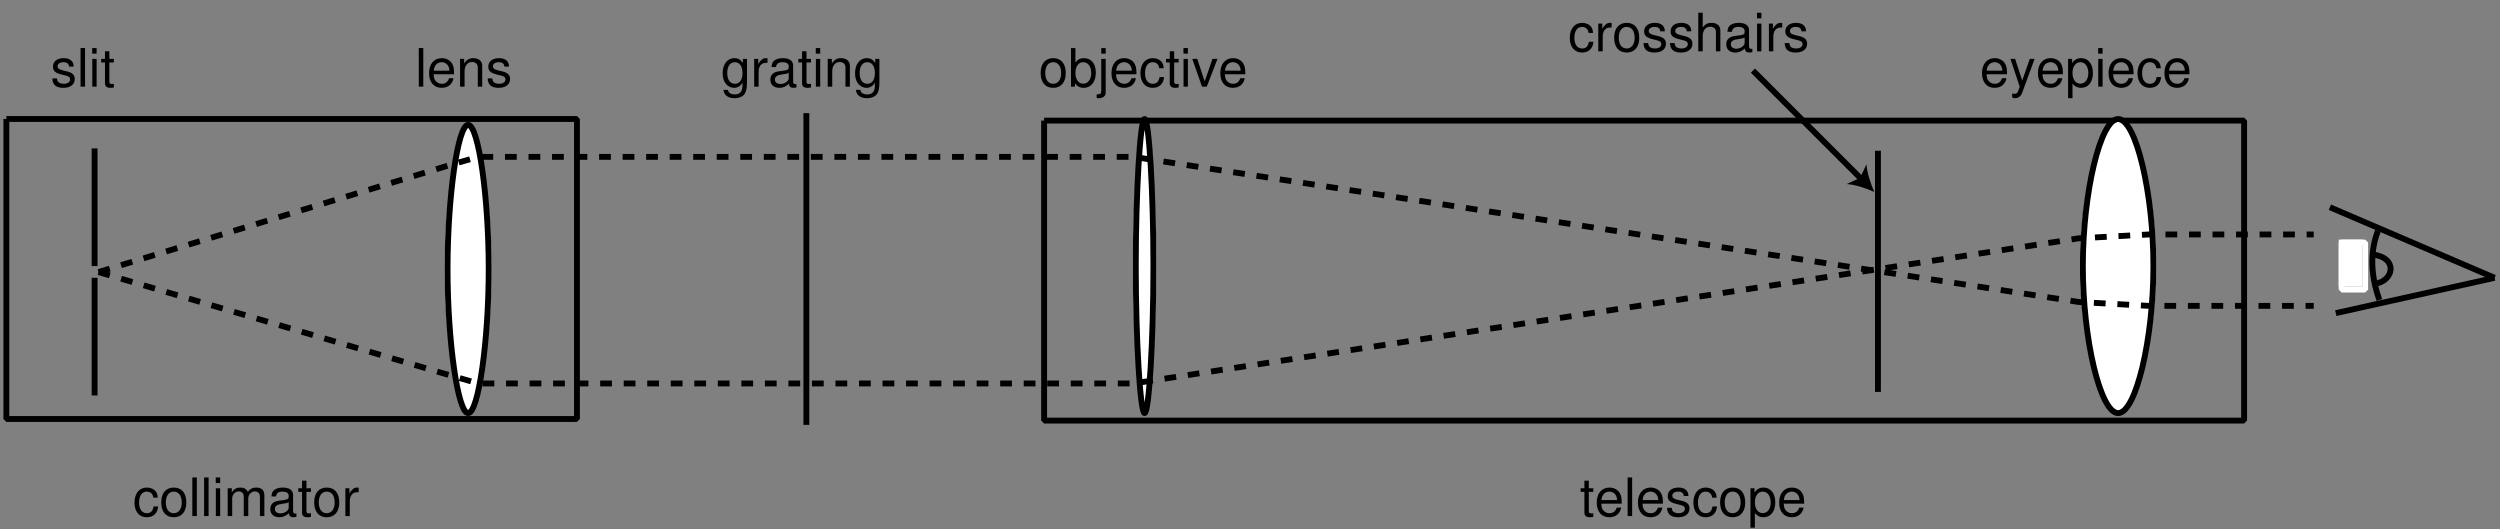 <?xml version="1.0" encoding="UTF-8"?>
<svg xmlns="http://www.w3.org/2000/svg" xmlns:xlink="http://www.w3.org/1999/xlink" width="425pt" height="90pt" viewBox="0 0 425 90" version="1.1">
<rect x="0" y="0" width="425" height="90" fill="#808080" stroke="none"/>
<defs>
<g>
<symbol overflow="visible" id="glyph0-0">
<path style="stroke:none;" d=""/>
</symbol>
<symbol overflow="visible" id="glyph0-1">
<path style="stroke:none;" d="M 2.453 -4.844 C 1.125 -4.844 0.328 -3.906 0.328 -2.328 C 0.328 -0.734 1.109 0.203 2.453 0.203 C 3.781 0.203 4.594 -0.734 4.594 -2.281 C 4.594 -3.922 3.812 -4.844 2.453 -4.844 Z M 2.453 -4.156 C 3.297 -4.156 3.812 -3.469 3.812 -2.297 C 3.812 -1.188 3.281 -0.484 2.453 -0.484 C 1.625 -0.484 1.109 -1.172 1.109 -2.328 C 1.109 -3.453 1.625 -4.156 2.453 -4.156 Z "/>
</symbol>
<symbol overflow="visible" id="glyph0-2">
<path style="stroke:none;" d="M 0.484 -6.562 L 0.484 0 L 1.156 0 L 1.156 -0.609 C 1.516 -0.047 2 0.203 2.656 0.203 C 3.891 0.203 4.703 -0.812 4.703 -2.375 C 4.703 -3.906 3.938 -4.844 2.688 -4.844 C 2.047 -4.844 1.578 -4.609 1.234 -4.078 L 1.234 -6.562 Z M 2.547 -4.156 C 3.391 -4.156 3.922 -3.422 3.922 -2.297 C 3.922 -1.219 3.359 -0.5 2.547 -0.5 C 1.75 -0.5 1.234 -1.219 1.234 -2.328 C 1.234 -3.422 1.75 -4.156 2.547 -4.156 Z "/>
</symbol>
<symbol overflow="visible" id="glyph0-3">
<path style="stroke:none;" d="M 0.625 -4.719 L 0.625 0.688 C 0.625 1.156 0.484 1.312 0.016 1.312 C -0.016 1.312 -0.016 1.312 -0.156 1.297 L -0.156 1.938 C -0.078 1.953 -0.031 1.969 0.094 1.969 C 0.938 1.969 1.375 1.625 1.375 0.984 L 1.375 -4.719 Z M 1.375 -6.562 L 0.625 -6.562 L 0.625 -5.609 L 1.375 -5.609 Z "/>
</symbol>
<symbol overflow="visible" id="glyph0-4">
<path style="stroke:none;" d="M 4.609 -2.109 C 4.609 -2.828 4.562 -3.266 4.422 -3.609 C 4.125 -4.391 3.406 -4.844 2.516 -4.844 C 1.203 -4.844 0.359 -3.844 0.359 -2.297 C 0.359 -0.75 1.172 0.203 2.5 0.203 C 3.578 0.203 4.328 -0.406 4.516 -1.438 L 3.766 -1.438 C 3.562 -0.812 3.125 -0.484 2.531 -0.484 C 2.047 -0.484 1.641 -0.703 1.391 -1.094 C 1.219 -1.375 1.156 -1.641 1.141 -2.109 Z M 1.156 -2.719 C 1.219 -3.594 1.75 -4.156 2.516 -4.156 C 3.25 -4.156 3.812 -3.547 3.812 -2.766 C 3.812 -2.75 3.812 -2.734 3.812 -2.719 Z "/>
</symbol>
<symbol overflow="visible" id="glyph0-5">
<path style="stroke:none;" d="M 4.234 -3.125 C 4.203 -3.594 4.109 -3.891 3.922 -4.156 C 3.594 -4.594 3.031 -4.844 2.375 -4.844 C 1.109 -4.844 0.281 -3.844 0.281 -2.281 C 0.281 -0.75 1.094 0.203 2.359 0.203 C 3.484 0.203 4.203 -0.469 4.297 -1.625 L 3.531 -1.625 C 3.406 -0.859 3.031 -0.484 2.391 -0.484 C 1.562 -0.484 1.062 -1.156 1.062 -2.281 C 1.062 -3.453 1.547 -4.156 2.359 -4.156 C 3 -4.156 3.391 -3.781 3.484 -3.125 Z "/>
</symbol>
<symbol overflow="visible" id="glyph0-6">
<path style="stroke:none;" d="M 2.281 -4.719 L 1.516 -4.719 L 1.516 -6.016 L 0.766 -6.016 L 0.766 -4.719 L 0.125 -4.719 L 0.125 -4.109 L 0.766 -4.109 L 0.766 -0.547 C 0.766 -0.062 1.094 0.203 1.672 0.203 C 1.859 0.203 2.031 0.188 2.281 0.141 L 2.281 -0.484 C 2.188 -0.453 2.062 -0.453 1.922 -0.453 C 1.609 -0.453 1.516 -0.547 1.516 -0.875 L 1.516 -4.109 L 2.281 -4.109 Z "/>
</symbol>
<symbol overflow="visible" id="glyph0-7">
<path style="stroke:none;" d="M 1.344 -4.719 L 0.609 -4.719 L 0.609 0 L 1.344 0 Z M 1.344 -6.562 L 0.594 -6.562 L 0.594 -5.609 L 1.344 -5.609 Z "/>
</symbol>
<symbol overflow="visible" id="glyph0-8">
<path style="stroke:none;" d="M 2.562 0 L 4.375 -4.719 L 3.531 -4.719 L 2.203 -0.891 L 0.938 -4.719 L 0.094 -4.719 L 1.75 0 Z "/>
</symbol>
<symbol overflow="visible" id="glyph0-9">
<path style="stroke:none;" d="M 3.484 -4.719 L 2.188 -1.047 L 0.984 -4.719 L 0.188 -4.719 L 1.766 0.016 L 1.484 0.766 C 1.375 1.094 1.203 1.219 0.875 1.219 C 0.781 1.219 0.641 1.203 0.484 1.172 L 0.484 1.844 C 0.641 1.922 0.797 1.969 0.984 1.969 C 1.234 1.969 1.5 1.875 1.688 1.734 C 1.922 1.562 2.062 1.375 2.203 0.984 L 4.297 -4.719 Z "/>
</symbol>
<symbol overflow="visible" id="glyph0-10">
<path style="stroke:none;" d="M 0.484 1.969 L 1.234 1.969 L 1.234 -0.5 C 1.641 -0.016 2.078 0.203 2.688 0.203 C 3.906 0.203 4.703 -0.781 4.703 -2.281 C 4.703 -3.859 3.938 -4.844 2.688 -4.844 C 2.047 -4.844 1.531 -4.562 1.172 -4 L 1.172 -4.719 L 0.484 -4.719 Z M 2.562 -4.156 C 3.391 -4.156 3.922 -3.422 3.922 -2.297 C 3.922 -1.219 3.375 -0.5 2.562 -0.5 C 1.766 -0.5 1.234 -1.219 1.234 -2.328 C 1.234 -3.422 1.766 -4.156 2.562 -4.156 Z "/>
</symbol>
<symbol overflow="visible" id="glyph0-11">
<path style="stroke:none;" d="M 0.625 -4.719 L 0.625 0 L 1.375 0 L 1.375 -2.453 C 1.375 -3.125 1.547 -3.562 1.906 -3.828 C 2.141 -4 2.359 -4.047 2.891 -4.062 L 2.891 -4.828 C 2.766 -4.844 2.703 -4.844 2.594 -4.844 C 2.109 -4.844 1.75 -4.562 1.312 -3.859 L 1.312 -4.719 Z "/>
</symbol>
<symbol overflow="visible" id="glyph0-12">
<path style="stroke:none;" d="M 3.938 -3.406 C 3.938 -4.328 3.328 -4.844 2.234 -4.844 C 1.141 -4.844 0.422 -4.281 0.422 -3.406 C 0.422 -2.672 0.797 -2.328 1.922 -2.047 L 2.625 -1.875 C 3.141 -1.75 3.344 -1.562 3.344 -1.219 C 3.344 -0.781 2.906 -0.484 2.25 -0.484 C 1.844 -0.484 1.5 -0.609 1.312 -0.797 C 1.203 -0.938 1.141 -1.078 1.094 -1.406 L 0.312 -1.406 C 0.344 -0.312 0.953 0.203 2.188 0.203 C 3.375 0.203 4.125 -0.375 4.125 -1.281 C 4.125 -1.984 3.734 -2.375 2.797 -2.594 L 2.078 -2.766 C 1.469 -2.922 1.203 -3.109 1.203 -3.453 C 1.203 -3.875 1.594 -4.156 2.203 -4.156 C 2.812 -4.156 3.125 -3.891 3.156 -3.406 Z "/>
</symbol>
<symbol overflow="visible" id="glyph0-13">
<path style="stroke:none;" d="M 0.625 -6.562 L 0.625 0 L 1.375 0 L 1.375 -2.594 C 1.375 -3.562 1.875 -4.188 2.656 -4.188 C 2.891 -4.188 3.141 -4.109 3.328 -3.984 C 3.531 -3.828 3.625 -3.594 3.625 -3.266 L 3.625 0 L 4.375 0 L 4.375 -3.562 C 4.375 -4.359 3.812 -4.844 2.891 -4.844 C 2.219 -4.844 1.812 -4.641 1.375 -4.062 L 1.375 -6.562 Z "/>
</symbol>
<symbol overflow="visible" id="glyph0-14">
<path style="stroke:none;" d="M 4.812 -0.438 C 4.734 -0.422 4.703 -0.422 4.656 -0.422 C 4.391 -0.422 4.25 -0.562 4.25 -0.797 L 4.25 -3.562 C 4.25 -4.406 3.641 -4.844 2.469 -4.844 C 1.797 -4.844 1.219 -4.656 0.906 -4.297 C 0.688 -4.062 0.609 -3.781 0.578 -3.328 L 1.344 -3.328 C 1.406 -3.891 1.75 -4.156 2.453 -4.156 C 3.125 -4.156 3.5 -3.906 3.5 -3.453 L 3.5 -3.266 C 3.5 -2.938 3.312 -2.812 2.719 -2.734 C 1.656 -2.594 1.5 -2.562 1.203 -2.453 C 0.656 -2.219 0.375 -1.797 0.375 -1.188 C 0.375 -0.328 0.969 0.203 1.922 0.203 C 2.516 0.203 3 0 3.531 -0.484 C 3.578 -0.016 3.812 0.203 4.297 0.203 C 4.453 0.203 4.578 0.188 4.812 0.125 Z M 3.5 -1.484 C 3.5 -1.234 3.422 -1.078 3.203 -0.875 C 2.891 -0.594 2.531 -0.453 2.094 -0.453 C 1.5 -0.453 1.156 -0.734 1.156 -1.203 C 1.156 -1.703 1.5 -1.953 2.297 -2.062 C 3.094 -2.172 3.25 -2.219 3.5 -2.328 Z "/>
</symbol>
<symbol overflow="visible" id="glyph0-15">
<path style="stroke:none;" d="M 1.375 -6.562 L 0.609 -6.562 L 0.609 0 L 1.375 0 Z "/>
</symbol>
<symbol overflow="visible" id="glyph0-16">
<path style="stroke:none;" d="M 0.625 -4.719 L 0.625 0 L 1.391 0 L 1.391 -2.969 C 1.391 -3.641 1.875 -4.188 2.5 -4.188 C 3.047 -4.188 3.359 -3.859 3.359 -3.25 L 3.359 0 L 4.125 0 L 4.125 -2.969 C 4.125 -3.641 4.609 -4.188 5.234 -4.188 C 5.781 -4.188 6.109 -3.844 6.109 -3.25 L 6.109 0 L 6.859 0 L 6.859 -3.531 C 6.859 -4.391 6.375 -4.844 5.484 -4.844 C 4.859 -4.844 4.484 -4.656 4.047 -4.125 C 3.766 -4.641 3.391 -4.844 2.766 -4.844 C 2.141 -4.844 1.734 -4.609 1.328 -4.047 L 1.328 -4.719 Z "/>
</symbol>
<symbol overflow="visible" id="glyph0-17">
<path style="stroke:none;" d="M 0.625 -4.719 L 0.625 0 L 1.391 0 L 1.391 -2.594 C 1.391 -3.562 1.891 -4.188 2.656 -4.188 C 3.266 -4.188 3.641 -3.828 3.641 -3.266 L 3.641 0 L 4.391 0 L 4.391 -3.562 C 4.391 -4.344 3.797 -4.844 2.891 -4.844 C 2.188 -4.844 1.734 -4.578 1.328 -3.922 L 1.328 -4.719 Z "/>
</symbol>
<symbol overflow="visible" id="glyph0-18">
<path style="stroke:none;" d="M 3.703 -4.719 L 3.703 -4.031 C 3.328 -4.594 2.875 -4.844 2.266 -4.844 C 1.078 -4.844 0.266 -3.812 0.266 -2.281 C 0.266 -1.5 0.469 -0.875 0.859 -0.422 C 1.203 -0.031 1.703 0.203 2.203 0.203 C 2.797 0.203 3.219 -0.047 3.641 -0.641 L 3.641 -0.391 C 3.641 0.25 3.562 0.625 3.359 0.891 C 3.172 1.172 2.781 1.328 2.328 1.328 C 1.984 1.328 1.672 1.234 1.469 1.078 C 1.297 0.938 1.219 0.812 1.172 0.547 L 0.406 0.547 C 0.5 1.438 1.188 1.969 2.297 1.969 C 3 1.969 3.594 1.734 3.906 1.359 C 4.266 0.922 4.406 0.328 4.406 -0.781 L 4.406 -4.719 Z M 2.344 -4.156 C 3.156 -4.156 3.641 -3.469 3.641 -2.297 C 3.641 -1.172 3.156 -0.484 2.359 -0.484 C 1.531 -0.484 1.047 -1.172 1.047 -2.328 C 1.047 -3.453 1.547 -4.156 2.344 -4.156 Z "/>
</symbol>
</g>
</defs>
<g id="surface1">
<path style="fill:none;stroke-width:10;stroke-linecap:butt;stroke-linejoin:miter;stroke:rgb(0%,0%,0%);stroke-opacity:1;stroke-miterlimit:1;" d="M 1775 695 L 3815 695 L 3815 185 L 1775 185 L 1775 695 " transform="matrix(0.1,0,0,-0.1,0,90)"/>
<path style=" stroke:none;fill-rule:nonzero;fill:rgb(100%,100%,100%);fill-opacity:1;" d="M 194.582 20.73 C 195.582 20.73 196.582 32.98 196.582 45.23 C 196.582 57.48 195.582 69.73 194.582 69.73 C 193.582 69.73 192.582 57.48 192.582 45.23 C 192.582 32.98 193.582 20.73 194.582 20.73 "/>
<path style="fill:none;stroke-width:10;stroke-linecap:butt;stroke-linejoin:miter;stroke:rgb(0%,0%,0%);stroke-opacity:1;stroke-miterlimit:1;" d="M 1945.82 697.695 C 1953.32 697.695 1960.82 572.695 1960.82 447.695 C 1960.82 322.695 1953.32 197.695 1945.82 197.695 C 1938.32 197.695 1930.82 322.695 1930.82 447.695 C 1930.82 572.695 1938.32 697.695 1945.82 697.695 Z " transform="matrix(0.1,0,0,-0.1,0,90)"/>
<path style=" stroke:none;fill-rule:nonzero;fill:rgb(100%,100%,100%);fill-opacity:1;" d="M 360.082 20.73 C 363.332 20.73 366.582 32.98 366.582 45.23 C 366.582 57.48 363.332 69.73 360.082 69.73 C 356.832 69.73 353.582 57.48 353.582 45.23 C 353.582 32.98 356.832 20.73 360.082 20.73 "/>
<path style="fill:none;stroke-width:10;stroke-linecap:butt;stroke-linejoin:miter;stroke:rgb(0%,0%,0%);stroke-opacity:1;stroke-miterlimit:1;" d="M 3600.82 697.695 C 3630.82 697.695 3660.82 572.695 3660.82 447.695 C 3660.82 322.695 3630.82 197.695 3600.82 197.695 C 3570.82 197.695 3540.82 322.695 3540.82 447.695 C 3540.82 572.695 3570.82 697.695 3600.82 697.695 Z " transform="matrix(0.1,0,0,-0.1,0,90)"/>
<g style="fill:rgb(0%,0%,0%);fill-opacity:1;">
  <use xlink:href="#glyph0-1" x="176.583" y="14.729"/>
  <use xlink:href="#glyph0-2" x="181.587" y="14.729"/>
  <use xlink:href="#glyph0-3" x="186.591" y="14.729"/>
  <use xlink:href="#glyph0-4" x="188.589" y="14.729"/>
  <use xlink:href="#glyph0-5" x="193.593" y="14.729"/>
  <use xlink:href="#glyph0-6" x="198.093" y="14.729"/>
  <use xlink:href="#glyph0-7" x="200.595" y="14.729"/>
  <use xlink:href="#glyph0-8" x="202.593" y="14.729"/>
  <use xlink:href="#glyph0-4" x="207.093" y="14.729"/>
</g>
<g style="fill:rgb(0%,0%,0%);fill-opacity:1;">
  <use xlink:href="#glyph0-4" x="336.583" y="14.729"/>
  <use xlink:href="#glyph0-9" x="341.587" y="14.729"/>
  <use xlink:href="#glyph0-4" x="346.087" y="14.729"/>
  <use xlink:href="#glyph0-10" x="351.091" y="14.729"/>
  <use xlink:href="#glyph0-7" x="356.095" y="14.729"/>
  <use xlink:href="#glyph0-4" x="358.093" y="14.729"/>
  <use xlink:href="#glyph0-5" x="363.097" y="14.729"/>
  <use xlink:href="#glyph0-4" x="367.597" y="14.729"/>
</g>
<path style="fill:none;stroke-width:10;stroke-linecap:butt;stroke-linejoin:miter;stroke:rgb(0%,0%,0%);stroke-opacity:1;stroke-miterlimit:1;" d="M 3192.5 643.75 L 3192.5 233.75 " transform="matrix(0.1,0,0,-0.1,0,90)"/>
<g style="fill:rgb(0%,0%,0%);fill-opacity:1;">
  <use xlink:href="#glyph0-5" x="266.583" y="8.729"/>
  <use xlink:href="#glyph0-11" x="271.083" y="8.729"/>
  <use xlink:href="#glyph0-1" x="274.08" y="8.729"/>
  <use xlink:href="#glyph0-12" x="279.084" y="8.729"/>
  <use xlink:href="#glyph0-12" x="283.584" y="8.729"/>
  <use xlink:href="#glyph0-13" x="288.084" y="8.729"/>
  <use xlink:href="#glyph0-14" x="293.088" y="8.729"/>
  <use xlink:href="#glyph0-7" x="298.092" y="8.729"/>
  <use xlink:href="#glyph0-11" x="300.09" y="8.729"/>
  <use xlink:href="#glyph0-12" x="303.087" y="8.729"/>
</g>
<path style="fill:none;stroke-width:10;stroke-linecap:butt;stroke-linejoin:miter;stroke:rgb(0%,0%,0%);stroke-opacity:1;stroke-miterlimit:1;" d="M 10.82 697.695 L 980.82 697.695 L 980.82 187.695 L 10.82 187.695 L 10.82 697.695 " transform="matrix(0.1,0,0,-0.1,0,90)"/>
<g style="fill:rgb(0%,0%,0%);fill-opacity:1;">
  <use xlink:href="#glyph0-6" x="268.583" y="87.729"/>
  <use xlink:href="#glyph0-4" x="271.085" y="87.729"/>
  <use xlink:href="#glyph0-15" x="276.089" y="87.729"/>
  <use xlink:href="#glyph0-4" x="278.087" y="87.729"/>
  <use xlink:href="#glyph0-12" x="283.091" y="87.729"/>
  <use xlink:href="#glyph0-5" x="287.591" y="87.729"/>
  <use xlink:href="#glyph0-1" x="292.091" y="87.729"/>
  <use xlink:href="#glyph0-10" x="297.095" y="87.729"/>
  <use xlink:href="#glyph0-4" x="302.099" y="87.729"/>
</g>
<g style="fill:rgb(0%,0%,0%);fill-opacity:1;">
  <use xlink:href="#glyph0-5" x="22.583" y="87.729"/>
  <use xlink:href="#glyph0-1" x="27.083" y="87.729"/>
  <use xlink:href="#glyph0-15" x="32.087" y="87.729"/>
  <use xlink:href="#glyph0-15" x="34.085" y="87.729"/>
  <use xlink:href="#glyph0-7" x="36.083" y="87.729"/>
  <use xlink:href="#glyph0-16" x="38.081" y="87.729"/>
  <use xlink:href="#glyph0-14" x="45.578" y="87.729"/>
  <use xlink:href="#glyph0-6" x="50.582" y="87.729"/>
  <use xlink:href="#glyph0-1" x="53.084" y="87.729"/>
  <use xlink:href="#glyph0-11" x="58.088" y="87.729"/>
</g>
<path style="fill:none;stroke-width:10;stroke-linecap:butt;stroke-linejoin:miter;stroke:rgb(0%,0%,0%);stroke-opacity:1;stroke-miterlimit:1;" d="M 160.82 647.695 L 160.82 447.695 " transform="matrix(0.1,0,0,-0.1,0,90)"/>
<path style="fill:none;stroke-width:10;stroke-linecap:butt;stroke-linejoin:miter;stroke:rgb(0%,0%,0%);stroke-opacity:1;stroke-miterlimit:1;" d="M 160.82 227.695 L 160.82 427.695 " transform="matrix(0.1,0,0,-0.1,0,90)"/>
<g style="fill:rgb(0%,0%,0%);fill-opacity:1;">
  <use xlink:href="#glyph0-12" x="8.583" y="14.729"/>
  <use xlink:href="#glyph0-15" x="13.083" y="14.729"/>
  <use xlink:href="#glyph0-7" x="15.081" y="14.729"/>
  <use xlink:href="#glyph0-6" x="17.079" y="14.729"/>
</g>
<path style=" stroke:none;fill-rule:nonzero;fill:rgb(100%,100%,100%);fill-opacity:1;" d="M 79.582 21.73 C 81.582 21.73 83.582 33.73 83.582 45.73 C 83.582 57.73 81.582 69.73 79.582 69.73 C 77.582 69.73 75.582 57.73 75.582 45.73 C 75.582 33.73 77.582 21.73 79.582 21.73 "/>
<path style="fill:none;stroke-width:10;stroke-linecap:butt;stroke-linejoin:miter;stroke:rgb(0%,0%,0%);stroke-opacity:1;stroke-miterlimit:1;" d="M 795.82 687.695 C 813.32 687.695 830.82 565.195 830.82 442.695 C 830.82 320.195 813.32 197.695 795.82 197.695 C 778.32 197.695 760.82 320.195 760.82 442.695 C 760.82 565.195 778.32 687.695 795.82 687.695 Z " transform="matrix(0.1,0,0,-0.1,0,90)"/>
<g style="fill:rgb(0%,0%,0%);fill-opacity:1;">
  <use xlink:href="#glyph0-15" x="70.583" y="14.729"/>
  <use xlink:href="#glyph0-4" x="72.581" y="14.729"/>
  <use xlink:href="#glyph0-17" x="77.585" y="14.729"/>
  <use xlink:href="#glyph0-12" x="82.589" y="14.729"/>
</g>
<path style="fill:none;stroke-width:10;stroke-linecap:butt;stroke-linejoin:miter;stroke:rgb(0%,0%,0%);stroke-opacity:1;stroke-miterlimit:1;" d="M 3960.82 547.695 L 4240.82 427.695 " transform="matrix(0.1,0,0,-0.1,0,90)"/>
<path style="fill:none;stroke-width:10;stroke-linecap:butt;stroke-linejoin:miter;stroke:rgb(0%,0%,0%);stroke-opacity:1;stroke-miterlimit:1;" d="M 3970.82 367.695 L 4240.82 427.695 " transform="matrix(0.1,0,0,-0.1,0,90)"/>
<path style=" stroke:none;fill-rule:nonzero;fill:rgb(100%,100%,100%);fill-opacity:1;" d="M 397.582 48.73 L 401.582 48.73 L 401.582 40.73 L 397.582 40.73 Z "/>
<path style="fill:none;stroke-width:10;stroke-linecap:butt;stroke-linejoin:miter;stroke:rgb(100%,100%,100%);stroke-opacity:1;stroke-miterlimit:1;" d="M 3980.82 487.695 L 4020.82 487.695 L 4020.82 407.695 L 3980.82 407.695 L 3980.82 487.695 " transform="matrix(0.1,0,0,-0.1,0,90)"/>
<path style="fill:none;stroke-width:10;stroke-linecap:butt;stroke-linejoin:miter;stroke:rgb(0%,0%,0%);stroke-opacity:1;stroke-miterlimit:1;" d="M 1370.82 707.695 L 1370.82 177.695 " transform="matrix(0.1,0,0,-0.1,0,90)"/>
<g style="fill:rgb(0%,0%,0%);fill-opacity:1;">
  <use xlink:href="#glyph0-18" x="122.583" y="14.729"/>
  <use xlink:href="#glyph0-11" x="127.587" y="14.729"/>
  <use xlink:href="#glyph0-14" x="130.584" y="14.729"/>
  <use xlink:href="#glyph0-6" x="135.588" y="14.729"/>
  <use xlink:href="#glyph0-7" x="138.09" y="14.729"/>
  <use xlink:href="#glyph0-17" x="140.088" y="14.729"/>
  <use xlink:href="#glyph0-18" x="145.092" y="14.729"/>
</g>
<path style="fill:none;stroke-width:10;stroke-linecap:butt;stroke-linejoin:miter;stroke:rgb(0%,0%,0%);stroke-opacity:1;stroke-dasharray:20;stroke-miterlimit:1;" d="M 167.5 437.5 L 766.68 620 L 813.32 633.32 L 1926.68 633.32 L 3533.32 386.68 L 3653.32 380 L 3933.32 380 " transform="matrix(0.1,0,0,-0.1,0,90)"/>
<path style="fill:none;stroke-width:10;stroke-linecap:butt;stroke-linejoin:miter;stroke:rgb(0%,0%,0%);stroke-opacity:1;stroke-dasharray:20;stroke-miterlimit:1;" d="M 167.5 437.5 L 766.68 261.445 L 813.32 248.125 L 1926.68 248.125 L 3533.32 494.805 L 3653.32 501.445 L 3933.32 501.445 " transform="matrix(0.1,0,0,-0.1,0,90)"/>
<path style="fill:none;stroke-width:10;stroke-linecap:butt;stroke-linejoin:miter;stroke:rgb(0%,0%,0%);stroke-opacity:1;stroke-miterlimit:1;" d="M 4042.5 507.5 C 4025 462.5 4035 417.5 4045 390 " transform="matrix(0.1,0,0,-0.1,0,90)"/>
<path style="fill:none;stroke-width:10;stroke-linecap:butt;stroke-linejoin:miter;stroke:rgb(0%,0%,0%);stroke-opacity:1;stroke-miterlimit:1;" d="M 4032.5 467.5 C 4077.5 462.5 4070 422.5 4037.5 417.5 " transform="matrix(0.1,0,0,-0.1,0,90)"/>
<path style="fill:none;stroke-width:10;stroke-linecap:butt;stroke-linejoin:miter;stroke:rgb(0%,0%,0%);stroke-opacity:1;stroke-miterlimit:4;" d="M 2980 780 L 3165 595 " transform="matrix(0.1,0,0,-0.1,0,90)"/>
<path style=" stroke:none;fill-rule:nonzero;fill:rgb(0%,0%,0%);fill-opacity:1;" d="M 318.641 32.633 C 317.262 32 315.383 31.391 313.938 31.289 L 316.227 30.219 L 317.297 27.93 C 317.398 29.375 318.008 31.254 318.641 32.633 "/>
</g>
</svg>
